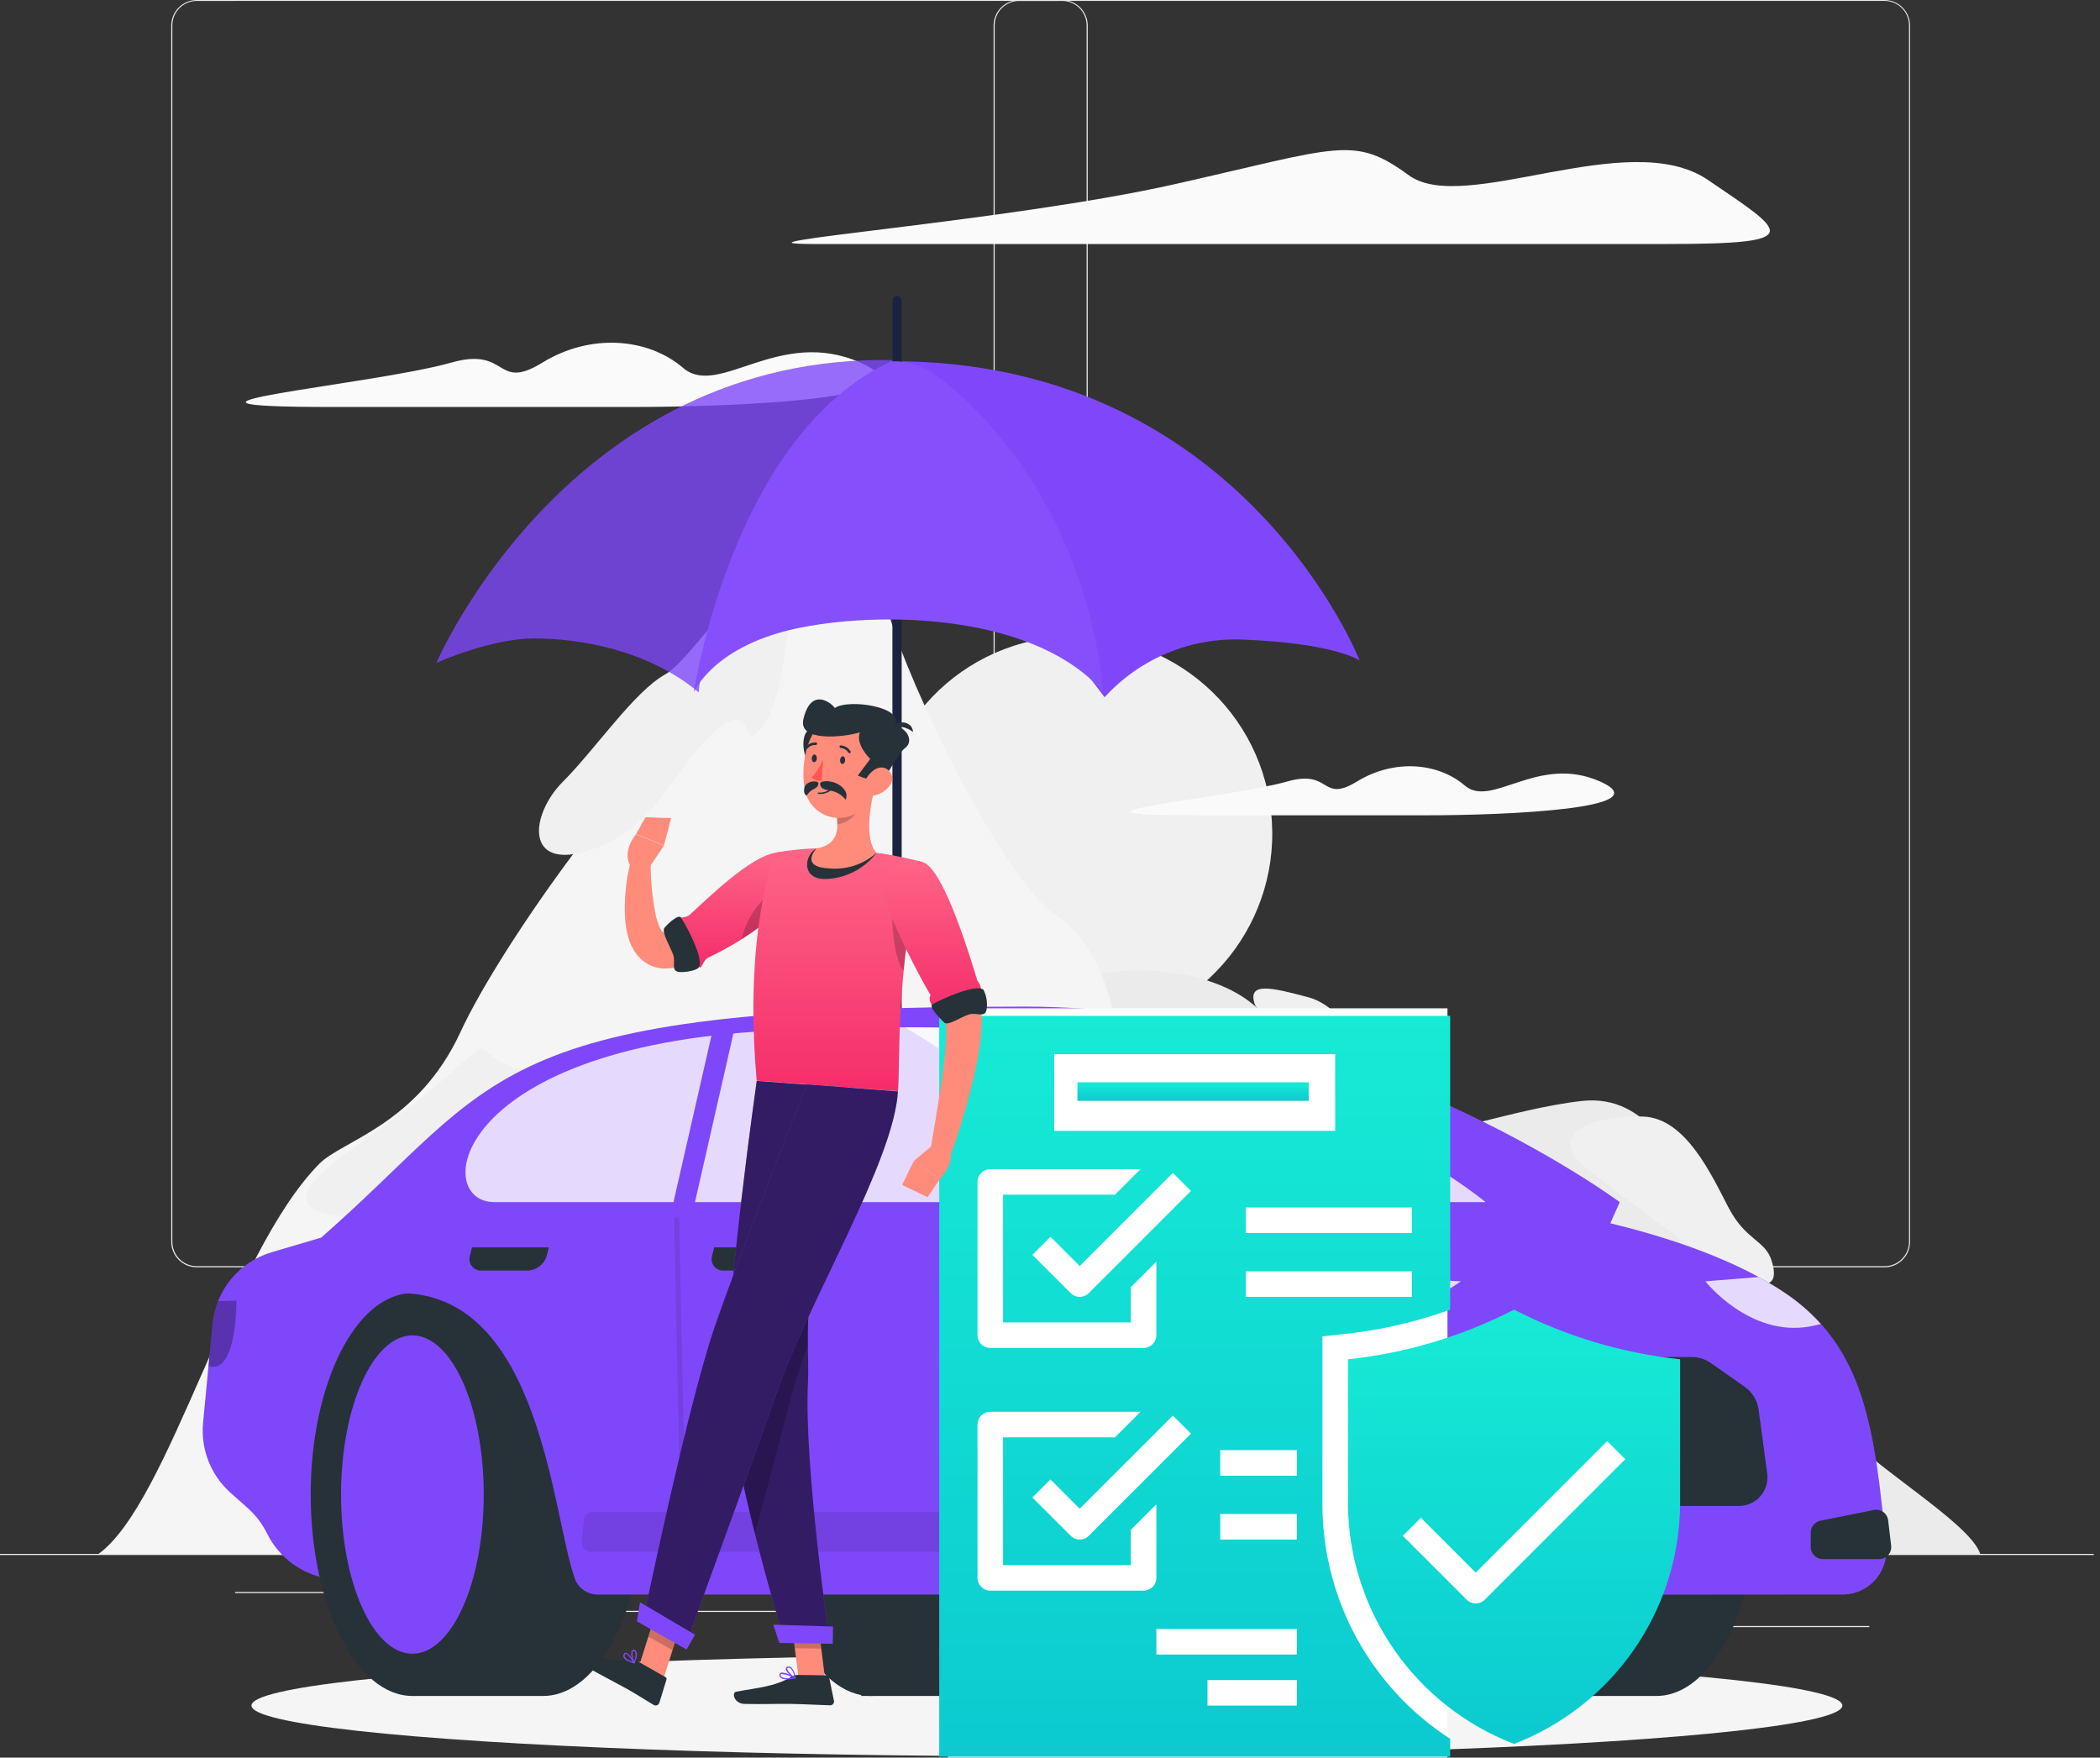 <svg width="227" height="190" viewBox="0 0 227 190" fill="none" xmlns="http://www.w3.org/2000/svg">
<rect x="0" y="0" width="227" height="190" fill="#333333" stroke="none"/>
<rect y="167.979" width="226.329" height="0.121" fill="#EBEBEB"/>
<rect x="186.014" y="175.774" width="16.045" height="0.121" fill="#EBEBEB"/>
<rect x="145.814" y="177.091" width="4.21" height="0.121" fill="#EBEBEB"/>
<rect x="179.017" y="171.278" width="9.296" height="0.121" fill="#EBEBEB"/>
<rect x="25.413" y="172.092" width="20.923" height="0.121" fill="#EBEBEB"/>
<rect x="47.287" y="172.092" width="3.066" height="0.121" fill="#EBEBEB"/>
<rect x="58.548" y="174.136" width="45.382" height="0.121" fill="#EBEBEB"/>
<path fill-rule="evenodd" clip-rule="evenodd" d="M21.271 137H114.811C115.545 137 116.249 136.708 116.768 136.189C117.286 135.67 117.578 134.966 117.577 134.232V2.766C117.577 1.238 116.339 0 114.811 0H21.271C19.755 0.003 18.523 1.226 18.51 2.742V134.234C18.51 135.76 19.745 136.997 21.271 137ZM18.631 2.745C18.631 1.286 19.812 0.103 21.271 0.1L114.811 0.097C116.271 0.1 117.453 1.282 117.456 2.742V134.235C117.453 135.695 116.271 136.877 114.811 136.88H21.271C19.812 136.877 18.631 135.694 18.631 134.235V2.745Z" fill="#EBEBEB"/>
<path fill-rule="evenodd" clip-rule="evenodd" d="M110.166 137H203.711C205.236 136.994 206.468 135.757 206.467 134.232V2.742C206.454 1.228 205.225 0.005 203.711 0H110.166C108.649 0.003 107.416 1.225 107.4 2.742V134.234C107.403 135.76 108.64 136.997 110.166 137ZM107.521 2.745C107.524 1.285 108.706 0.103 110.166 0.1L203.711 0.097C205.171 0.1 206.353 1.282 206.356 2.742V134.235C206.353 135.695 205.171 136.877 203.711 136.88H110.166C108.706 136.877 107.524 135.695 107.521 134.235V2.745Z" fill="#EBEBEB"/>
<circle cx="116.174" cy="90.124" r="21.349" transform="rotate(-9.22 116.174 90.124)" fill="#F0F0F0"/>
<path d="M113.94 107.231C117.975 104 129.926 103.84 135.575 108.684C141.224 113.528 148.975 121.439 151.726 122.408C154.477 123.377 163.619 119.826 170.997 119.017C178.375 118.208 181.277 125.799 184.019 129.999C186.761 134.199 189.672 134.359 190.966 139.848C192.26 145.337 194.677 149.377 198.392 153.897C202.107 158.417 212.925 164.555 214.054 167.98H94.883L93.594 121.279C96.801 118.048 109.881 110.462 113.94 107.231Z" fill="#EBEBEB"/>
<path d="M34.526 125.799C37.026 123.27 45.126 121.599 49.762 111.591C54.398 101.583 69.624 80.747 75.437 77.865C81.25 74.983 87.679 62.365 90.004 60.565C92.329 58.765 95.333 63.631 96.137 66.538C98.23 73.93 108.248 94.96 114.206 98.995C120.164 103.03 120.581 111.75 122.243 116.759C123.905 121.768 134.092 124.67 136.408 131.127C138.724 137.584 164.508 167.978 164.508 167.978H10.658C18.322 162.408 24.881 135.541 34.526 125.799Z" fill="#F5F5F5"/>
<path d="M85.593 62.018C85.593 64.503 84.842 76.018 82.255 78.818C79.668 81.618 81.95 75.374 77.58 78.818C73.21 82.262 71.28 89.364 63.953 91.844C56.626 94.324 57.282 88.075 60.833 84.519C64.384 80.963 68.584 74.719 71.927 72.893C75.27 71.067 85.593 54.374 85.593 62.018Z" fill="#F0F0F0"/>
<path d="M72.181 116.267C75.664 111.452 60.017 117.023 55.281 115.298C50.545 113.573 54.206 111.209 47.312 117.236C40.418 123.263 28.477 129.08 34.935 131.125C41.393 133.17 65.696 125.205 72.181 116.267Z" fill="#F0F0F0"/>
<path d="M151.128 118.066C148.454 114.866 145.397 108.866 141.439 107.81C137.481 106.754 134.822 106.11 135.626 108.537C136.43 110.964 155.294 123.036 151.128 118.066Z" fill="#F0F0F0"/>
<path d="M191.508 136.294C190.82 134.051 188.708 134.114 186.853 130.558C184.998 127.002 182.253 120.952 177.726 120.709C173.199 120.466 166.041 122.245 172.077 126.764C178.113 131.283 193.901 144.123 191.508 136.294Z" fill="#F0F0F0"/>
<path d="M180.065 26.378H88.026C76.4 26.378 109.017 23.956 126.941 19.92C144.865 15.884 146.318 14.591 152.292 18.951C158.266 23.311 176.029 13.622 184.592 19.435C193.155 25.248 195.402 26.378 180.065 26.378Z" fill="#FAFAFA"/>
<path d="M68.378 43.997C79.859 43.997 101.77 43.062 92.978 39.191C84.186 35.32 77.684 43.066 73.848 39.777C70.012 36.488 63.801 36.027 58.648 39.191C53.495 42.355 55.024 37.433 48.809 39.191C40.089 41.657 12.166 43.997 35.933 43.997H68.378Z" fill="#FAFAFA"/>
<path d="M154.147 88.136C162.915 88.136 179.647 87.419 172.933 84.469C166.219 81.519 161.258 87.419 158.333 84.915C155.408 82.411 150.66 82.052 146.707 84.469C142.754 86.886 143.941 83.127 139.193 84.469C132.551 86.349 111.222 88.136 129.364 88.136H154.147Z" fill="#FAFAFA"/>
<rect x="96.465" y="39" width="1" height="71" fill="#1C2340"/>
<path opacity="0.79" d="M47.167 71.665C47.167 71.665 61.482 38.131 96.739 38.926C90.639 46.349 76.062 65.833 75.532 74.846C69.965 70.207 62.542 69.014 57.771 69.014C53 69.014 47.167 71.665 47.167 71.665Z" fill="#7F47FA"/>
<rect x="96.465" y="32" width="1" height="8" rx="0.5" fill="#1C2340"/>
<path d="M146.971 71.401C146.971 71.401 134.512 39.59 97.531 39.06C103.414 51.959 110.752 64.144 119.401 75.378C123.252 71.145 128.796 68.859 134.511 69.148C144.323 69.545 146.971 71.401 146.971 71.401Z" fill="#7F47FA"/>
<path d="M75.002 74.847C75.002 74.847 79.111 47.012 96.342 39.06C97.888 39 99.415 39.416 100.716 40.253C102.174 41.181 116.887 51.784 119.272 74.847C112.247 66.629 96.209 65.966 86.666 67.822C77.123 69.678 75.002 74.847 75.002 74.847Z" fill="#8550FB"/>
<ellipse cx="113.165" cy="184.373" rx="85.983" ry="5.484" fill="#F5F5F5"/>
<path d="M107.173 183.336C113.243 183.336 118.165 173.589 118.165 161.565C118.165 149.541 113.243 139.794 107.173 139.794H93.095V183.335L107.173 183.336Z" fill="#263238"/>
<ellipse cx="94.145" cy="161.566" rx="10.992" ry="21.771" fill="#263238"/>
<path d="M179.063 183.336C185.133 183.336 190.05 173.589 190.05 161.565C190.05 149.541 185.15 139.794 179.063 139.794H164.963V183.335L179.063 183.336Z" fill="#263238"/>
<ellipse cx="164.908" cy="161.566" rx="10.992" ry="21.771" fill="#263238"/>
<path d="M42.311 172.373L34.784 170.517C32.205 169.886 30.038 168.146 28.864 165.765C28.35 164.727 27.642 163.797 26.776 163.028L24.925 161.381C22.782 159.472 21.677 156.656 21.951 153.8L22.968 143.142C23.316 139.487 25.849 136.411 29.368 135.367L34.75 133.778L54.166 132.393L42.311 172.373Z" fill="#7F47FA"/>
<path d="M58.728 183.336C64.798 183.336 69.72 173.589 69.72 161.565C69.72 149.541 64.801 139.795 58.728 139.795H44.631V183.336H58.728Z" fill="#263238"/>
<ellipse cx="44.578" cy="161.566" rx="10.992" ry="21.771" fill="#263238"/>
<ellipse cx="44.578" cy="161.565" rx="7.712" ry="17.207" fill="#7F47FA"/>
<path d="M156.11 172.373L175.09 129.956C175.09 129.956 146.69 108.815 110.66 108.815C52.26 108.815 54.267 116.687 34.725 133.778L43.256 139.795C58.433 139.795 59.698 163.852 62.125 170.62C62.496 171.671 63.49 172.374 64.605 172.374H156.11" fill="#7F47FA"/>
<path d="M129.854 183.336C135.924 183.336 140.841 173.589 140.841 161.565C140.841 149.541 135.924 139.794 129.854 139.794H115.754V183.335L129.854 183.336Z" fill="#263238"/>
<ellipse cx="116.86" cy="161.566" rx="10.992" ry="21.771" fill="#263238"/>
<ellipse cx="116.873" cy="161.565" rx="7.712" ry="17.207" fill="#7F47FA"/>
<path d="M128.895 168.87C127.146 160.925 118.785 139.804 108.762 139.804L97.901 129.941H159.201C163.445 129.941 182.294 132.547 192.976 139.78C201.604 145.622 202.665 154.492 203.905 167.451C203.957 168.783 203.447 170.075 202.498 171.012C201.55 171.948 200.251 172.442 198.92 172.373C174.359 172.373 144.634 172.465 133.812 172.499C131.524 172.595 129.477 171.085 128.895 168.87Z" fill="#7F47FA"/>
<path opacity="0.8" d="M160.582 129.953H120.625C118.748 129.96 116.99 129.037 115.931 127.487C111.121 120.803 104.958 115.207 97.842 111.063C138.244 111.063 160.582 129.953 160.582 129.953Z" fill="white"/>
<path opacity="0.8" d="M106.925 113.044C111.769 116.551 117.282 121.987 120.378 127.388C120.683 127.912 120.687 128.559 120.388 129.087C120.089 129.615 119.532 129.944 118.925 129.951H53.434C46.487 129.951 48.793 112.651 85.082 111.351C88.502 111.051 96.476 111.046 100.882 111.065C103.054 111.076 105.168 111.768 106.925 113.044Z" fill="white"/>
<path d="M140.046 162.944L161.037 164.528C161.716 164.58 162.239 165.147 162.237 165.828V167.281C162.237 167.999 161.655 168.581 160.937 168.581H139.959C139.241 168.581 138.659 167.999 138.659 167.281V164.263C138.653 163.899 138.799 163.55 139.063 163.299C139.327 163.048 139.683 162.919 140.046 162.944Z" fill="#263238"/>
<path d="M202.543 163.232L196.778 164.395C196.17 164.516 195.732 165.049 195.732 165.669V167.243C195.732 167.961 196.314 168.543 197.032 168.543H203.132C203.504 168.543 203.858 168.385 204.105 168.107C204.352 167.829 204.469 167.459 204.425 167.09L204.1 164.358C204.059 163.993 203.865 163.663 203.567 163.449C203.269 163.235 202.894 163.157 202.535 163.234L202.543 163.232Z" fill="#263238"/>
<path opacity="0.8" d="M157.921 138.516L128.613 137.092C128.613 137.092 128.313 142.285 139.174 143.392C145.8 143.998 152.43 142.274 157.921 138.516Z" fill="white"/>
<path opacity="0.3" d="M22.962 143.137C23.044 142.285 23.248 141.45 23.568 140.657L25.554 140.599C25.554 140.599 25.646 148.219 22.768 147.74C22.688 147.727 22.608 147.708 22.531 147.682L22.962 143.137Z" fill="black"/>
<path opacity="0.8" d="M190.088 138.051C191.077 138.582 192.039 139.162 192.97 139.79C194.386 140.738 195.679 141.858 196.821 143.123C196.411 143.24 195.996 143.333 195.576 143.404C189.07 144.523 184.342 138.516 184.342 138.516L190.088 138.051Z" fill="white"/>
<path d="M162.175 146.703H182.914C183.641 146.707 184.349 146.933 184.944 147.352L188.568 149.895C189.399 150.471 189.953 151.368 190.094 152.37L191.019 159.235C191.159 160.135 190.895 161.05 190.297 161.737C189.7 162.425 188.83 162.813 187.919 162.8H165.745C164.393 162.782 163.161 162.018 162.545 160.814L158.403 152.738C157.793 151.614 157.895 150.237 158.665 149.216L159.702 147.884C160.298 147.127 161.212 146.691 162.175 146.703Z" fill="#263238"/>
<path opacity="0.1" d="M64.084 163.45H104.646C104.918 163.449 105.178 163.562 105.362 163.762C105.546 163.962 105.638 164.23 105.615 164.501L105.407 166.86C105.362 167.361 104.941 167.744 104.438 167.742H63.871C63.599 167.743 63.339 167.63 63.155 167.43C62.971 167.23 62.879 166.962 62.902 166.691L63.11 164.327C63.158 163.826 63.581 163.445 64.084 163.45Z" fill="black"/>
<path d="M77.108 111.063L79.535 110.593L74.57 132.393H72.244L77.108 111.063Z" fill="#7F47FA"/>
<path d="M85.507 134.844H77.199L76.986 135.716C76.854 136.105 76.923 136.534 77.17 136.861C77.418 137.189 77.811 137.373 78.221 137.353H83.245C84.209 137.308 85.034 136.647 85.289 135.716L85.507 134.844Z" fill="#263238"/>
<path d="M59.321 134.844H51.021L50.808 135.716C50.676 136.105 50.745 136.534 50.992 136.861C51.239 137.189 51.633 137.373 52.043 137.353H57.065C58.029 137.308 58.854 136.647 59.109 135.716L59.321 134.844Z" fill="#263238"/>
<path opacity="0.1" d="M73.754 160.63C73.603 160.63 73.481 160.51 73.478 160.359L72.868 131.816C72.868 131.664 72.987 131.538 73.139 131.53C73.29 131.53 73.412 131.651 73.415 131.801L74.015 160.349C74.015 160.5 73.895 160.625 73.744 160.63H73.754Z" fill="black"/>
<rect x="102.465" y="109" width="54" height="81" fill="white"/>
<rect x="149.465" y="154" width="28" height="21" fill="white"/>
<path fill-rule="evenodd" clip-rule="evenodd" d="M142.948 144.465V162.83C143.031 172.999 148.219 182.446 156.756 187.971V189.904H101.524V109.818H156.756V141.576C153.095 142.904 149.287 143.785 145.415 144.2L142.948 144.465ZM134.663 140.196H152.614V137.434H134.663V140.196ZM152.614 133.296H134.663V130.53H152.614V133.296ZM144.324 113.96H113.951V122.245H144.324V113.96ZM117.689 139.791C117.15 140.33 116.276 140.33 115.737 139.791L111.594 135.649L113.546 133.697L116.712 136.863L126.782 126.793L128.734 128.745L117.689 139.791ZM117.689 166.026L128.735 154.98L126.782 153.028L116.712 163.098L113.546 159.932L111.594 161.884L115.737 166.026C116.276 166.565 117.15 166.565 117.689 166.026ZM105.666 127.768C105.667 127.006 106.285 126.388 107.047 126.388H123.283L120.524 129.149H108.424V142.957H122.236V139.149L124.998 136.387V144.338C124.997 145.1 124.379 145.718 123.617 145.718H107.047C106.285 145.718 105.667 145.1 105.666 144.338V127.768ZM107.047 171.954H123.616H123.617C123.984 171.954 124.336 171.808 124.595 171.548C124.854 171.288 124.999 170.936 124.998 170.569V162.618L122.236 165.384V169.192H108.424V155.384H120.524L123.283 152.618H107.047C106.68 152.618 106.328 152.764 106.069 153.024C105.81 153.284 105.665 153.637 105.666 154.004V170.573C105.666 171.336 106.284 171.954 107.047 171.954ZM140.186 184.381H130.524V181.618H140.19L140.186 184.381ZM124.998 178.858H140.186V176.096H124.998V178.858ZM140.186 166.431H131.902V163.669H140.187L140.186 166.431ZM131.902 159.531H140.186L140.187 156.765H131.902V159.531Z" fill="url(#paint0_linear_0_6305)"/>
<path fill-rule="evenodd" clip-rule="evenodd" d="M145.71 146.942C151.974 146.279 158.06 144.46 163.66 141.576C169.26 144.46 175.346 146.28 181.61 146.942V162.829C181.424 174.252 174.322 184.418 163.66 188.523C152.998 184.418 145.896 174.252 145.71 162.829V146.942ZM151.642 166.03L158.542 172.93C159.081 173.469 159.955 173.469 160.494 172.93L175.683 157.741L173.731 155.789L159.518 170.004L153.59 164.076L151.642 166.03Z" fill="url(#paint1_linear_0_6305)"/>
<rect x="116.465" y="117" width="25" height="2" fill="url(#paint2_linear_0_6305)"/>
<path d="M89.178 181.437L86.315 181.393L85.491 174.756L88.354 174.8L89.178 181.437Z" fill="#FF8B7B"/>
<path d="M71.752 181.369L69.136 179.911L71.088 173.754L73.704 175.212L71.752 181.369Z" fill="#FF8B7B"/>
<path d="M68.889 179.567L71.922 181.292C72.024 181.347 72.073 181.467 72.038 181.578L71.273 184.073C71.235 184.196 71.142 184.294 71.022 184.34C70.902 184.385 70.768 184.373 70.658 184.306C69.689 183.739 69.011 183.274 67.78 182.577C67.024 182.151 64.699 180.935 63.657 180.344C62.615 179.753 63.057 178.639 63.541 178.789C65.085 179.375 66.738 179.616 68.385 179.496C68.556 179.455 68.736 179.481 68.889 179.567Z" fill="#263238"/>
<path d="M86.257 181.064L89.382 181.112C89.5 181.112 89.602 181.196 89.624 181.312L90.147 183.865C90.169 183.987 90.134 184.112 90.053 184.206C89.973 184.3 89.854 184.352 89.73 184.349C88.601 184.315 86.974 184.223 85.559 184.199C83.902 184.175 82.468 184.243 80.526 184.199C79.354 184.199 79.073 182.988 79.557 182.886C81.805 182.431 83.631 182.402 85.583 181.244C85.787 181.125 86.02 181.062 86.257 181.064Z" fill="#263238"/>
<path d="M84.904 97.509C83.263 98.852 81.552 100.106 79.779 101.268C78.888 101.844 77.979 102.416 77.018 102.939C76.01 103.51 74.951 103.985 73.855 104.358C73.527 104.463 73.193 104.547 72.855 104.61C72.671 104.644 72.455 104.668 72.255 104.688C72.024 104.707 71.793 104.707 71.562 104.688C71.054 104.647 70.56 104.504 70.109 104.267C69.677 104.037 69.293 103.728 68.975 103.356C68.485 102.768 68.125 102.083 67.919 101.346C67.752 100.751 67.64 100.141 67.585 99.525C67.439 97.321 67.65 95.108 68.21 92.971L70.337 93.271C70.327 95.195 70.516 97.116 70.899 99.002C70.99 99.401 71.118 99.79 71.282 100.165C71.377 100.417 71.528 100.644 71.723 100.829C71.781 100.868 71.805 100.863 71.81 100.829C71.815 100.795 71.81 100.805 71.81 100.795C72.055 100.741 72.295 100.665 72.527 100.567C73.353 100.211 74.148 99.788 74.906 99.303C75.72 98.819 76.539 98.252 77.328 97.68C78.946 96.546 80.579 95.326 82.134 94.124L84.904 97.509Z" fill="#FF8B7B"/>
<path d="M85.777 96.191C84.477 99.132 79.45 102.174 76.665 103.458C75.841 103.836 75.948 104.94 75.459 104.458C75.459 104.458 73.313 100.52 73.313 99.715C73.313 98.91 74.025 99.39 74.606 98.848C76.699 96.91 81.078 92.648 83.806 92.182C87.385 91.555 86.997 93.449 85.777 96.191Z" fill="url(#paint3_linear_0_6305)"/>
<path d="M73.612 99.194C73.336 98.787 72.193 99.853 71.829 100.294C71.465 100.735 72.464 102.358 72.764 103.201C73.064 104.044 72.473 104.94 73.394 105.071C73.878 105.139 75.259 104.96 75.526 104.587C76.151 103.792 74.276 100.173 73.612 99.194Z" fill="#263238"/>
<path opacity="0.2" d="M80.186 101.52C82.531 100.042 84.933 98.095 85.786 96.191C85.839 96.06 85.902 95.939 85.951 95.813L85.999 95.329C82.812 95.872 80.651 99.088 80.186 101.52Z" fill="black"/>
<path d="M69.925 94.152L71.771 91.415L68.758 90.185C68.758 90.185 67.053 92.123 68.274 93.813L69.925 94.152Z" fill="#FF8B7B"/>
<path d="M72.546 88.44L69.775 88.348L68.758 90.16L71.771 91.39L72.546 88.44Z" fill="#FF8B7B"/>
<path opacity="0.2" d="M85.491 174.757L85.917 178.177L88.78 178.225L88.354 174.805L85.491 174.757Z" fill="black"/>
<path opacity="0.2" d="M73.704 175.212L71.088 173.754L70.088 176.932L72.699 178.39L73.704 175.212Z" fill="black"/>
<path d="M99.801 93.222C96.715 104.093 97.34 115.627 97.059 117.962C94.821 117.802 86.401 117.172 81.799 116.828C80.346 100.478 83.805 92.175 83.805 92.175C83.805 92.175 84.774 91.986 86.121 91.85C86.538 91.806 86.988 91.768 87.458 91.743C87.72 91.743 87.981 91.719 88.248 91.714C90.419 91.75 92.586 91.912 94.739 92.198C95.146 92.246 95.558 92.309 95.96 92.372C96.362 92.435 96.696 92.503 97.04 92.572C98.595 92.882 99.801 93.222 99.801 93.222Z" fill="url(#paint4_linear_0_6305)"/>
<path d="M88.247 91.729C86.963 92.417 86.59 94.936 89.075 95.029C91.297 95.012 93.387 93.97 94.738 92.205L88.247 91.729Z" fill="#263238"/>
<path opacity="0.2" d="M96.539 97.886C96.268 98.937 96.578 103.733 97.677 104.92C97.827 103.384 98.026 101.776 98.292 100.139L96.539 97.886Z" fill="black"/>
<path d="M94.64 84.845C94.078 86.899 93.385 90.692 94.74 92.194C93.347 93.442 91.496 94.052 89.634 93.875C87.149 93.775 87.534 92.567 88.249 91.714C90.623 91.331 90.671 89.597 90.405 87.945L94.64 84.845Z" fill="#FF8B7B"/>
<path opacity="0.2" d="M92.912 86.11L90.403 87.946C90.475 88.331 90.513 88.722 90.519 89.114C91.591 88.975 92.498 88.253 92.873 87.239C92.954 86.868 92.967 86.486 92.912 86.11V86.11Z" fill="black"/>
<path d="M88.174 84.056C88.174 84.056 86.42 81.59 86.934 79.662C87.593 77.197 91.564 80.223 88.174 84.056Z" fill="#263238"/>
<path d="M95.121 81.721C94.733 84.536 94.637 86.202 93.121 87.534C92.064 88.426 90.603 88.667 89.316 88.161C88.028 87.655 87.121 86.485 86.954 85.112C86.533 82.53 87.23 78.359 90.083 77.443C91.364 77.022 92.772 77.298 93.8 78.171C94.828 79.043 95.329 80.388 95.121 81.721Z" fill="#FF8B7B"/>
<path d="M88.46 84.695C88.46 85.126 88.06 85.228 87.743 85.422C87.521 85.576 87.335 85.776 87.196 86.008C87.196 86.008 86.784 85.872 86.954 85.141C87.124 84.41 88.46 84.293 88.46 84.695Z" fill="#263238"/>
<path d="M88.659 84.709C88.659 85.45 89.478 85.348 90.112 85.552C90.627 85.712 91.081 86.026 91.412 86.452C91.581 86.072 91.511 85.628 91.233 85.318C90.437 84.275 88.659 84.307 88.659 84.709Z" fill="#263238"/>
<path d="M92.946 79.177C91.183 79.7 86.237 80.248 86.846 77.724C87.689 74.192 89.917 76.033 90.237 76.537C91.656 75.51 97.92 76.406 96.67 78.437C98.031 78.645 98.821 80.128 97.842 80.859C96.863 81.59 95.677 84.575 95.023 84.487C94.231 84.378 93.457 84.161 92.723 83.843L94.07 82.043C94.07 82.043 92.437 80.486 92.946 79.177Z" fill="#263238"/>
<path d="M96.032 78.746C96.922 78.378 97.942 78.525 98.692 79.129C98.633 77.909 96.962 77.739 96.032 78.746Z" fill="#263238"/>
<path d="M96.163 84.947C95.74 85.521 95.105 85.903 94.4 86.008C93.46 86.144 93.116 85.277 93.48 84.458C93.805 83.717 94.686 82.758 95.58 83.005C95.971 83.122 96.278 83.428 96.396 83.819C96.514 84.21 96.427 84.634 96.166 84.948L96.163 84.947Z" fill="#FF8B7B"/>
<path d="M84.851 177.503L89.695 177.576C89.695 177.576 86.895 158.436 87.336 149.532C87.467 146.824 87.031 143.032 87.748 138.976C88.654 133.855 89.09 131.816 90.257 125.349C91.09 120.737 91.831 117.598 91.831 117.598L81.798 116.852C81.798 116.852 78.518 139.916 78.615 148.652C78.719 157.704 84.851 177.503 84.851 177.503Z" fill="#7F47FA"/>
<path opacity="0.6" d="M84.851 177.503L89.695 177.576C89.695 177.576 86.895 158.436 87.336 149.532C87.467 146.824 87.031 143.032 87.748 138.976C88.654 133.855 89.09 131.816 90.257 125.349C91.09 120.737 91.831 117.598 91.831 117.598L81.798 116.852C81.798 116.852 78.518 139.916 78.615 148.652C78.719 157.704 84.851 177.503 84.851 177.503Z" fill="black"/>
<path opacity="0.2" d="M87.748 138.976C87.408 141.099 87.267 143.25 87.327 145.4C86.494 147.754 85.767 149.988 85.258 151.974C84.371 155.447 82.967 160.718 81.601 165.78C80.114 159.85 78.665 152.996 78.622 148.626L87.748 138.976Z" fill="black"/>
<path d="M87.21 117.23C87.21 117.23 80.002 135.445 77.269 143.39C74.275 152.071 69.445 175.503 69.445 175.503L74.004 178.085C74.004 178.085 81.104 158.771 84.046 150.317C87.398 140.686 96.646 125.47 97.058 117.986L87.21 117.23Z" fill="#7F47FA"/>
<path opacity="0.6" d="M87.21 117.23C87.21 117.23 80.002 135.445 77.269 143.39C74.275 152.071 69.445 175.503 69.445 175.503L74.004 178.085C74.004 178.085 81.104 158.771 84.046 150.317C87.398 140.686 96.646 125.47 97.058 117.986L87.21 117.23Z" fill="black"/>
<path d="M68.845 175.271L74.215 178.317L75.126 176.717L69.182 173.21L68.845 175.271Z" fill="#7F47FA"/>
<path d="M84.241 177.606L90.015 177.698L90.044 175.833L83.591 175.633L84.241 177.606Z" fill="#7F47FA"/>
<path d="M91.352 82.191C91.352 82.424 91.197 82.598 91.047 82.591C90.897 82.584 90.79 82.383 90.81 82.155C90.83 81.927 90.96 81.748 91.11 81.755C91.26 81.762 91.372 81.963 91.352 82.191Z" fill="#263238"/>
<path d="M88.29 81.997C88.29 82.23 88.14 82.404 87.99 82.397C87.84 82.39 87.728 82.189 87.748 81.961C87.768 81.733 87.898 81.554 88.048 81.561C88.198 81.568 88.31 81.769 88.29 81.997Z" fill="#263238"/>
<path d="M88.983 82.176C88.655 82.859 88.234 83.493 87.733 84.06C88.034 84.312 88.431 84.419 88.818 84.351L88.983 82.176Z" fill="#FF5652"/>
<path d="M88.731 85.834C89.255 85.813 89.746 85.574 90.087 85.175C90.115 85.15 90.116 85.107 90.091 85.079C90.066 85.051 90.023 85.05 89.995 85.075C89.606 85.508 89.034 85.731 88.455 85.675C88.418 85.675 88.387 85.702 88.382 85.738C88.379 85.756 88.384 85.775 88.397 85.789C88.409 85.803 88.426 85.811 88.445 85.811C88.54 85.825 88.635 85.833 88.731 85.834Z" fill="#263238"/>
<path d="M91.837 81.41C91.858 81.414 91.879 81.414 91.9 81.41C91.93 81.39 91.951 81.359 91.959 81.323C91.966 81.288 91.959 81.251 91.939 81.221C91.712 80.849 91.318 80.611 90.883 80.582C90.847 80.58 90.811 80.594 90.785 80.62C90.759 80.646 90.746 80.681 90.747 80.718C90.747 80.793 90.808 80.854 90.883 80.854C91.225 80.883 91.533 81.074 91.711 81.368C91.743 81.403 91.79 81.419 91.837 81.41Z" fill="#263238"/>
<path d="M87.158 80.974C87.204 80.978 87.249 80.96 87.279 80.926C87.498 80.657 87.833 80.511 88.179 80.534C88.25 80.537 88.312 80.485 88.321 80.414C88.33 80.343 88.283 80.277 88.213 80.263C87.779 80.232 87.357 80.412 87.079 80.747C87.053 80.772 87.038 80.807 87.038 80.844C87.038 80.88 87.053 80.915 87.079 80.941C87.102 80.959 87.129 80.97 87.158 80.974Z" fill="#263238"/>
<path fill-rule="evenodd" clip-rule="evenodd" d="M68.518 179.814C68.274 179.751 68.039 179.658 67.818 179.538C67.64 179.46 67.492 179.325 67.399 179.154C67.352 179.027 67.371 178.885 67.452 178.776C67.491 178.706 67.566 178.663 67.646 178.665C68.005 178.68 68.528 179.629 68.586 179.736C68.6 179.76 68.6 179.79 68.586 179.814C68.566 179.829 68.538 179.829 68.518 179.814ZM67.537 179.095C67.609 179.284 67.91 179.483 68.394 179.638L68.395 179.635C68.179 179.262 67.838 178.792 67.654 178.785C67.621 178.785 67.591 178.803 67.576 178.833C67.519 178.908 67.504 179.007 67.537 179.095Z" fill="#7F47FA"/>
<path fill-rule="evenodd" clip-rule="evenodd" d="M68.54 179.809H68.506V179.808C68.494 179.8 68.486 179.788 68.482 179.774C68.322 179.488 68.114 178.665 68.322 178.413C68.393 178.337 68.505 178.318 68.598 178.365C68.695 178.407 68.771 178.488 68.806 178.588C68.934 178.917 68.707 179.488 68.626 179.694C68.609 179.737 68.598 179.764 68.598 179.77C68.588 179.793 68.565 179.809 68.54 179.809ZM68.681 178.647C68.662 178.592 68.624 178.545 68.574 178.516L68.547 178.517C68.465 178.469 68.431 178.517 68.431 178.517C68.303 178.662 68.386 179.253 68.531 179.592C68.674 179.299 68.726 178.97 68.681 178.647Z" fill="#7F47FA"/>
<path fill-rule="evenodd" clip-rule="evenodd" d="M86.013 181.395C86.011 181.421 85.994 181.443 85.97 181.452L85.961 181.46C85.501 181.539 84.677 181.641 84.367 181.36C84.277 181.274 84.232 181.15 84.246 181.026C84.252 180.95 84.296 180.883 84.362 180.847C84.711 180.658 85.854 181.258 85.98 181.331C86.003 181.344 86.016 181.369 86.013 181.395ZM85.738 181.368C85.347 181.131 84.905 180.994 84.449 180.968L84.425 180.977C84.397 180.99 84.38 181.019 84.381 181.05C84.37 181.131 84.399 181.212 84.459 181.268C84.859 181.455 85.314 181.491 85.738 181.368Z" fill="#7F47FA"/>
<path fill-rule="evenodd" clip-rule="evenodd" d="M85.999 181.389C86 181.413 85.989 181.437 85.97 181.452V181.457C85.951 181.464 85.931 181.464 85.912 181.457C85.558 181.312 84.885 180.668 84.943 180.343C84.953 180.266 85.011 180.159 85.195 180.159C85.331 180.145 85.466 180.189 85.568 180.28C85.824 180.595 85.975 180.983 85.999 181.389ZM85.229 180.299H85.156C85.122 180.307 85.096 180.336 85.093 180.371C85.063 180.565 85.514 181.059 85.863 181.277C85.838 180.949 85.712 180.637 85.5 180.386C85.426 180.32 85.328 180.289 85.229 180.299Z" fill="#7F47FA"/>
<path d="M100.508 94.951C101.138 96.123 101.68 97.281 102.242 98.458C102.804 99.635 103.293 100.837 103.787 102.048C104.281 103.259 104.727 104.47 105.139 105.768L105.439 106.737L105.701 107.706C105.788 108.035 105.856 108.384 105.934 108.718L105.992 108.98L106.045 109.329C106.077 109.541 106.098 109.754 106.108 109.968C106.138 110.701 106.107 111.435 106.016 112.163C105.938 112.851 105.842 113.515 105.725 114.169C105.488 115.477 105.197 116.751 104.872 118.011C104.226 120.52 103.452 122.994 102.552 125.423L100.483 124.851C100.914 122.371 101.331 119.856 101.699 117.381C101.878 116.146 102.043 114.91 102.154 113.69C102.212 113.084 102.254 112.484 102.275 111.898C102.301 111.357 102.286 110.814 102.231 110.275C102.23 110.171 102.213 110.069 102.183 109.97L102.154 109.844L102.096 109.644C102.009 109.368 101.941 109.092 101.844 108.811L101.558 107.968L101.243 107.12C100.812 105.982 100.327 104.848 99.843 103.729C99.359 102.61 98.811 101.462 98.273 100.338C97.735 99.214 97.183 98.071 96.65 96.976L100.508 94.951Z" fill="#FF8B7B"/>
<path d="M99.796 93.226C101.85 93.865 104.568 102.382 105.643 106.005C106.047 106.488 106.175 107.145 105.982 107.744L101.801 109.59C100.832 109.106 100.231 108.09 100.595 107.59C98.792 104.474 97.209 101.237 95.857 97.901C94.632 94.253 96.637 92.212 99.796 93.226Z" fill="url(#paint5_linear_0_6305)"/>
<path d="M100.779 108.577C100.358 108.829 101.651 110.156 102.068 110.544C102.485 110.932 103.875 109.919 104.742 109.667C105.609 109.415 106.462 110.067 106.642 109.154C106.761 108.416 106.645 107.66 106.308 106.993C105.518 106.325 101.797 107.977 100.779 108.577Z" fill="#263238"/>
<path d="M101.021 123.629L98.788 125.489L101.569 127.495C101.569 127.495 103.395 125.557 102.577 124.404L101.021 123.629Z" fill="#FF8B7B"/>
<path d="M97.514 128.091L100.266 129.428L101.566 127.495L98.785 125.489L97.514 128.091Z" fill="#FF8B7B"/>
<defs>
<linearGradient id="paint0_linear_0_6305" x1="101.524" y1="109.818" x2="101.524" y2="189.904" gradientUnits="userSpaceOnUse">
<stop stop-color="#16EBD5"/>
<stop offset="1" stop-color="#0CCAD0"/>
</linearGradient>
<linearGradient id="paint1_linear_0_6305" x1="145.71" y1="141.576" x2="145.71" y2="188.523" gradientUnits="userSpaceOnUse">
<stop stop-color="#16EBD5"/>
<stop offset="1" stop-color="#0CCAD0"/>
</linearGradient>
<linearGradient id="paint2_linear_0_6305" x1="116.465" y1="117" x2="116.465" y2="119" gradientUnits="userSpaceOnUse">
<stop stop-color="#16EBD5"/>
<stop offset="1" stop-color="#0CCAD0"/>
</linearGradient>
<linearGradient id="paint3_linear_0_6305" x1="73.313" y1="92.061" x2="73.313" y2="104.578" gradientUnits="userSpaceOnUse">
<stop stop-color="#FE6587"/>
<stop offset="1" stop-color="#F52D6A"/>
</linearGradient>
<linearGradient id="paint4_linear_0_6305" x1="81.443" y1="91.714" x2="81.443" y2="117.962" gradientUnits="userSpaceOnUse">
<stop stop-color="#FE6587"/>
<stop offset="1" stop-color="#F52D6A"/>
</linearGradient>
<linearGradient id="paint5_linear_0_6305" x1="95.493" y1="92.967" x2="95.493" y2="109.59" gradientUnits="userSpaceOnUse">
<stop stop-color="#FE6587"/>
<stop offset="1" stop-color="#F52D6A"/>
</linearGradient>
</defs>
</svg>
